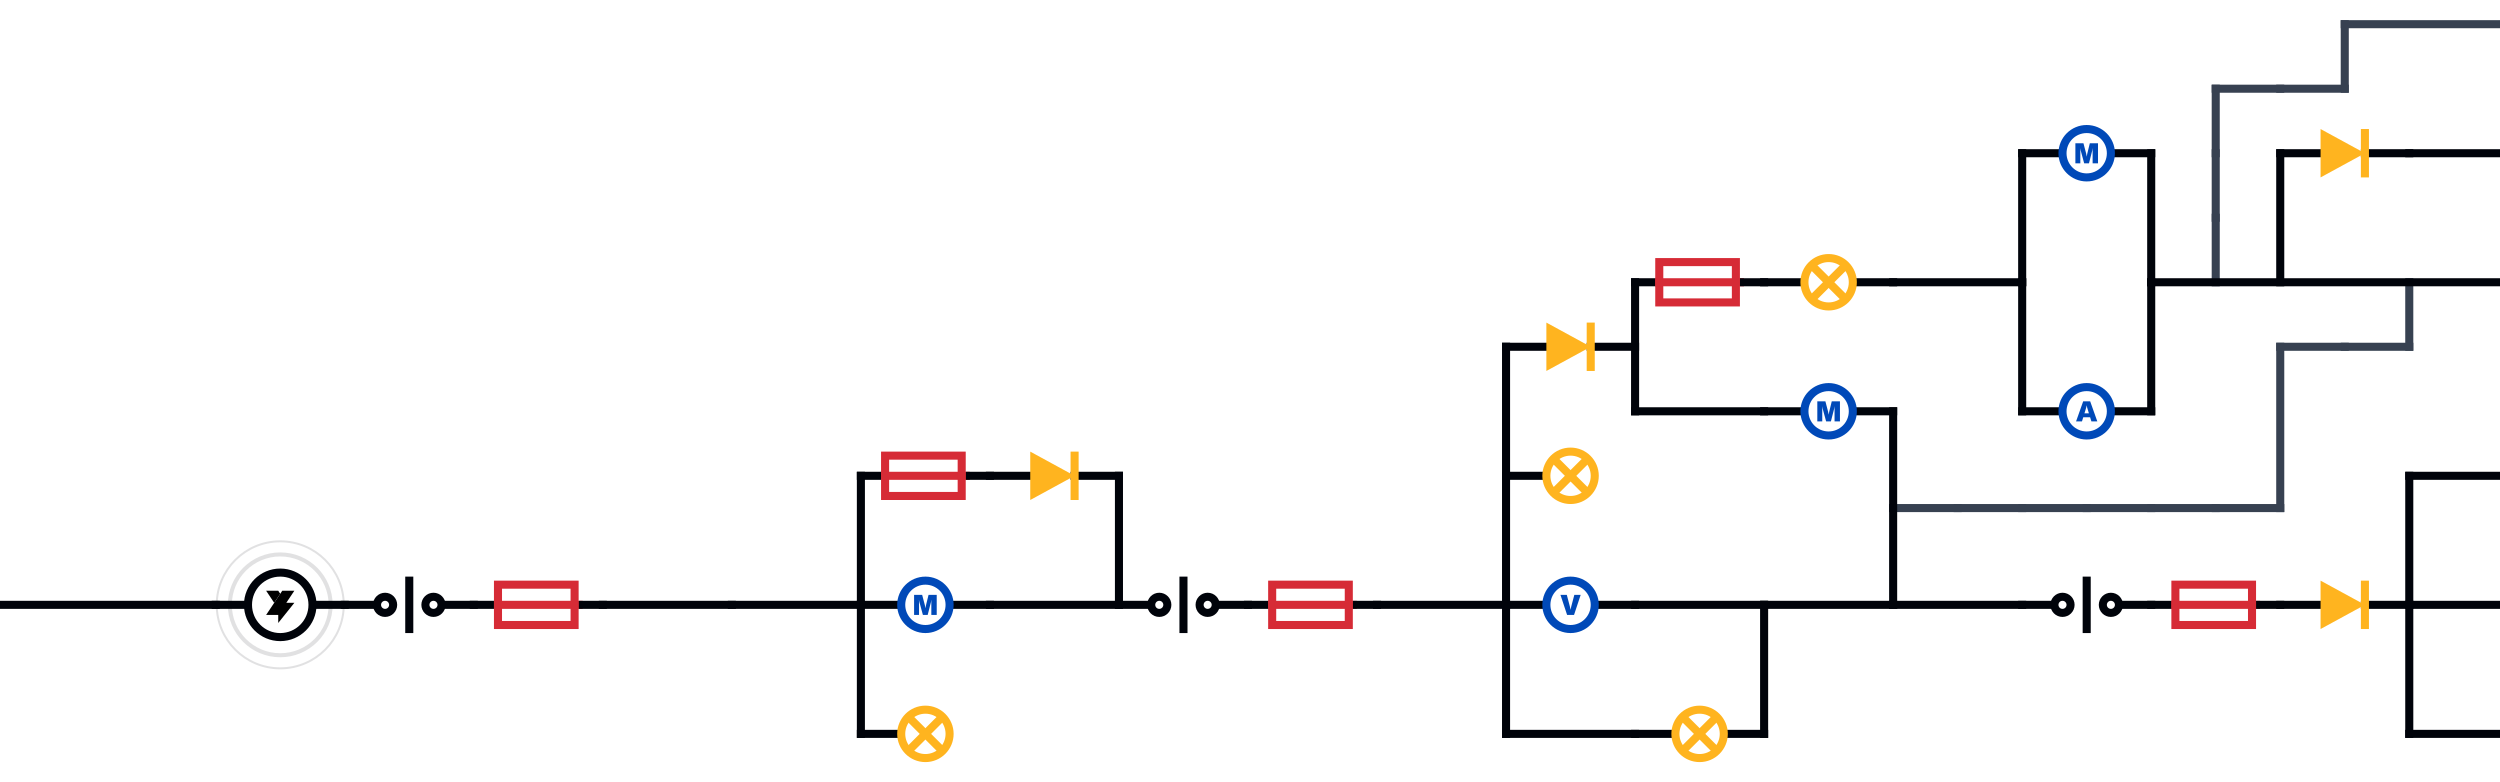 <svg width="1240" height="388" viewBox="0 0 1240 388" fill="none" xmlns="http://www.w3.org/2000/svg">
<path d="M939 252H971" stroke="#374151" stroke-width="4" stroke-linecap="square"/>
<path d="M971 252H1003" stroke="#374151" stroke-width="4" stroke-linecap="square"/>
<path d="M1003 252H1035" stroke="#374151" stroke-width="4" stroke-linecap="square"/>
<path d="M1035 252H1067" stroke="#374151" stroke-width="4" stroke-linecap="square"/>
<path d="M1067 252H1099" stroke="#374151" stroke-width="4" stroke-linecap="square"/>
<path d="M1099 252H1131" stroke="#374151" stroke-width="4" stroke-linecap="square"/>
<path d="M1099 108L1099 76" stroke="#374151" stroke-width="4" stroke-linecap="square"/>
<path d="M1099 76L1099 44" stroke="#374151" stroke-width="4" stroke-linecap="square"/>
<path d="M1099 140L1099 108" stroke="#374151" stroke-width="4" stroke-linecap="square"/>
<path d="M1131 252L1131 172" stroke="#374151" stroke-width="4" stroke-linecap="square"/>
<path d="M1163 44L1163 12" stroke="#374151" stroke-width="4" stroke-linecap="square"/>
<path d="M1195 172L1195 140" stroke="#374151" stroke-width="4" stroke-linecap="square"/>
<path d="M1163 172H1195" stroke="#374151" stroke-width="4" stroke-linecap="square"/>
<path d="M1131 172H1163" stroke="#374151" stroke-width="4" stroke-linecap="square"/>
<path d="M1131 44L1163 44" stroke="#374151" stroke-width="4" stroke-linecap="square"/>
<path d="M1099 44L1131 44" stroke="#374151" stroke-width="4" stroke-linecap="square"/>
<path d="M1163 12L1259 12" stroke="#374151" stroke-width="4" stroke-linecap="square"/>
<path d="M811 362H809V366H811V362ZM811 366H831V362H811V366Z" fill="#00030A"/>
<path d="M875 366L877 366L877 362L875 362L875 366ZM855 366L875 366L875 362L855 362L855 366Z" fill="#00030A"/>
<path fill-rule="evenodd" clip-rule="evenodd" d="M843 352C849.627 352 855 357.373 855 364C855 370.627 849.627 376 843 376C836.373 376 831 370.627 831 364C831 357.373 836.373 352 843 352Z" stroke="#FFB41F" stroke-width="4" stroke-linecap="square"/>
<path d="M835 356L851 372" stroke="#FFB41F" stroke-width="4"/>
<path d="M835 372L851 356" stroke="#FFB41F" stroke-width="4"/>
<path d="M747 364L747 300" stroke="#00030A" stroke-width="4" stroke-linecap="square"/>
<path d="M875 364L875 300" stroke="#00030A" stroke-width="4" stroke-linecap="square"/>
<path d="M427 362H425V366H427V362ZM427 366H447V362H427V366Z" fill="#00030A"/>
<path fill-rule="evenodd" clip-rule="evenodd" d="M459 352C465.627 352 471 357.373 471 364C471 370.627 465.627 376 459 376C452.373 376 447 370.627 447 364C447 357.373 452.373 352 459 352Z" stroke="#FFB41F" stroke-width="4" stroke-linecap="square"/>
<path d="M451 356L467 372" stroke="#FFB41F" stroke-width="4"/>
<path d="M451 372L467 356" stroke="#FFB41F" stroke-width="4"/>
<path d="M427 364L427 300" stroke="#00030A" stroke-width="4" stroke-linecap="square"/>
<path d="M1067 298H1065V302H1067V298ZM1067 302H1079V298H1067V302Z" fill="#00030A"/>
<path d="M1079 300H1119" stroke="#D62B36" stroke-width="4" stroke-linecap="square"/>
<path d="M1131 302L1133 302L1133 298L1131 298L1131 302ZM1119 302L1131 302L1131 298L1119 298L1119 302Z" fill="#00030A"/>
<rect x="1079" y="290" width="38" height="20" stroke="#D62B36" stroke-width="4"/>
<path d="M939 300H1003" stroke="#00030A" stroke-width="4" stroke-linecap="square"/>
<path d="M1195 300L1195 236" stroke="#00030A" stroke-width="4" stroke-linecap="square"/>
<path d="M1131 140L1131 76" stroke="#00030A" stroke-width="4" stroke-linecap="square"/>
<path d="M1003 204L1003 140" stroke="#00030A" stroke-width="4" stroke-linecap="square"/>
<path d="M1067 204L1067 140" stroke="#00030A" stroke-width="4" stroke-linecap="square"/>
<path d="M1003 140L1003 76" stroke="#00030A" stroke-width="4" stroke-linecap="square"/>
<path d="M1067 140L1067 76" stroke="#00030A" stroke-width="4" stroke-linecap="square"/>
<path d="M1195 364L1195 300" stroke="#00030A" stroke-width="4" stroke-linecap="square"/>
<path d="M1131 298H1129V302H1131V298ZM1131 302H1155V298H1131V302Z" fill="#00030A"/>
<path d="M1195 302L1197 302L1197 298L1195 298L1195 302ZM1171 302L1195 302L1195 298L1171 298L1171 302Z" fill="#00030A"/>
<path d="M1151 288L1173 300L1151 312V288Z" fill="#FFB41F"/>
<path d="M1173 288L1173 312" stroke="#FFB41F" stroke-width="4"/>
<path d="M1195 364H1259" stroke="#00030A" stroke-width="4" stroke-linecap="square"/>
<path d="M1195 236H1259" stroke="#00030A" stroke-width="4" stroke-linecap="square"/>
<path d="M1195 300H1259" stroke="#00030A" stroke-width="4" stroke-linecap="square"/>
<path d="M1003 298H1001V302H1003V298ZM1003 302H1019V298H1003V302Z" fill="#00030A"/>
<path d="M1067 302L1069 302L1069 298L1067 298L1067 302ZM1051 302L1067 302L1067 298L1051 298L1051 302Z" fill="#00030A"/>
<circle cx="1023" cy="300" r="4" stroke="#00030A" stroke-width="4" stroke-linecap="square"/>
<circle cx="1047" cy="300" r="4" stroke="#00030A" stroke-width="4" stroke-linecap="square"/>
<path d="M1035 312L1035 288" stroke="#00030A" stroke-width="4" stroke-linecap="square"/>
<path d="M939 300L939 204" stroke="#00030A" stroke-width="4" stroke-linecap="square"/>
<path d="M875 300H939" stroke="#00030A" stroke-width="4" stroke-linecap="square"/>
<path d="M811 300H875" stroke="#00030A" stroke-width="4" stroke-linecap="square"/>
<path d="M811 204H875" stroke="#00030A" stroke-width="4" stroke-linecap="square"/>
<path d="M747 364H811" stroke="#00030A" stroke-width="4" stroke-linecap="square"/>
<path d="M747 298H745V302H747V298ZM747 302H767V298H747V302Z" fill="#00030A"/>
<path d="M811 302L813 302L813 298L811 298L811 302ZM791 302L811 302L811 298L791 298L791 302Z" fill="#00030A"/>
<path d="M777.279 305H780.723L784.013 295.06H780.863L779.309 300.968C779.155 301.57 779.071 301.948 779.029 302.354H778.973C778.931 301.948 778.847 301.57 778.693 300.968L777.139 295.06H773.989L777.279 305Z" fill="#0049B8"/>
<path fill-rule="evenodd" clip-rule="evenodd" d="M779 288C785.627 288 791 293.373 791 300C791 306.627 785.627 312 779 312C772.373 312 767 306.627 767 300C767 293.373 772.373 288 779 288Z" stroke="#0049B8" stroke-width="4" stroke-linecap="square"/>
<path d="M747 236L747 172" stroke="#00030A" stroke-width="4" stroke-linecap="square"/>
<path d="M747 300L747 236" stroke="#00030A" stroke-width="4" stroke-linecap="square"/>
<path d="M683 300H747" stroke="#00030A" stroke-width="4" stroke-linecap="square"/>
<path d="M619 298H617V302H619V298ZM619 302H631V298H619V302Z" fill="#00030A"/>
<path d="M631 300H671" stroke="#D62B36" stroke-width="4" stroke-linecap="square"/>
<path d="M683 302L685 302L685 298L683 298L683 302ZM671 302L683 302L683 298L671 298L671 302Z" fill="#00030A"/>
<rect x="631" y="290" width="38" height="20" stroke="#D62B36" stroke-width="4"/>
<path d="M555 298H553V302H555V298ZM555 302H571V298H555V302Z" fill="#00030A"/>
<path d="M619 302L621 302L621 298L619 298L619 302ZM603 302L619 302L619 298L603 298L603 302Z" fill="#00030A"/>
<circle cx="575" cy="300" r="4" stroke="#00030A" stroke-width="4" stroke-linecap="square"/>
<circle cx="599" cy="300" r="4" stroke="#00030A" stroke-width="4" stroke-linecap="square"/>
<path d="M587 312L587 288" stroke="#00030A" stroke-width="4" stroke-linecap="square"/>
<path d="M555 300L555 236" stroke="#00030A" stroke-width="4" stroke-linecap="square"/>
<path d="M491 300H555" stroke="#00030A" stroke-width="4" stroke-linecap="square"/>
<path d="M427 298H425V302H427V298ZM427 302H447V298H427V302Z" fill="#00030A"/>
<path d="M491 302L493 302L493 298L491 298L491 302ZM471 302L491 302L491 298L471 298L471 302Z" fill="#00030A"/>
<path d="M453.387 305H455.837V298.728C455.837 298.336 455.809 297.944 455.781 297.594H455.809C455.837 297.888 455.907 298.21 455.977 298.448L457.755 305H460.135L461.801 298.448C461.857 298.224 461.927 297.888 461.955 297.566H461.983C461.955 297.972 461.941 298.364 461.941 298.728V305H464.615V295.06H460.555L459.281 300.254C459.155 300.744 459.057 301.29 459.029 301.64H459.001C458.973 301.29 458.889 300.758 458.763 300.282L457.391 295.06H453.387V305Z" fill="#0049B8"/>
<path fill-rule="evenodd" clip-rule="evenodd" d="M459 288C465.627 288 471 293.373 471 300C471 306.627 465.627 312 459 312C452.373 312 447 306.627 447 300C447 293.373 452.373 288 459 288Z" stroke="#0049B8" stroke-width="4" stroke-linecap="square"/>
<path d="M427 300L427 236" stroke="#00030A" stroke-width="4" stroke-linecap="square"/>
<path d="M363 300H427" stroke="#00030A" stroke-width="4" stroke-linecap="square"/>
<path d="M299 300H363" stroke="#00030A" stroke-width="4" stroke-linecap="square"/>
<path d="M235 298H233V302H235V298ZM235 302H247V298H235V302Z" fill="#00030A"/>
<path d="M247 300H287" stroke="#D62B36" stroke-width="4" stroke-linecap="square"/>
<path d="M299 302L301 302L301 298L299 298L299 302ZM287 302L299 302L299 298L287 298L287 302Z" fill="#00030A"/>
<rect x="247" y="290" width="38" height="20" stroke="#D62B36" stroke-width="4"/>
<path d="M171 298H169V302H171V298ZM171 302H187V298H171V302Z" fill="#00030A"/>
<path d="M235 302L237 302L237 298L235 298L235 302ZM219 302L235 302L235 298L219 298L219 302Z" fill="#00030A"/>
<circle cx="191" cy="300" r="4" stroke="#00030A" stroke-width="4" stroke-linecap="square"/>
<circle cx="215" cy="300" r="4" stroke="#00030A" stroke-width="4" stroke-linecap="square"/>
<path d="M203 312L203 288" stroke="#00030A" stroke-width="4" stroke-linecap="square"/>
<path opacity="0.12" d="M170.5 300C170.5 317.397 156.397 331.5 139 331.5C121.603 331.5 107.5 317.397 107.5 300C107.5 282.603 121.603 268.5 139 268.5C156.397 268.5 170.5 282.603 170.5 300Z" stroke="#00030A"/>
<path opacity="0.12" d="M164 300C164 313.807 152.807 325 139 325C125.193 325 114 313.807 114 300C114 286.193 125.193 275 139 275C152.807 275 164 286.193 164 300Z" stroke="#00030A" stroke-width="2"/>
<path d="M107 298H105V302H107V298ZM107 302H123V298H107V302Z" fill="#00030A"/>
<path d="M171 302L173 302L173 298L171 298L171 302ZM155 302L171 302L171 298L155 298L155 302Z" fill="#00030A"/>
<path fill-rule="evenodd" clip-rule="evenodd" d="M139 284C147.837 284 155 291.163 155 300C155 308.837 147.837 316 139 316C130.163 316 123 308.837 123 300C123 291.163 130.163 284 139 284Z" stroke="#00030A" stroke-width="4" stroke-linecap="square"/>
<path fill-rule="evenodd" clip-rule="evenodd" d="M140 293H146L142 299H146L138 309V305H132L140 293Z" fill="black"/>
<path fill-rule="evenodd" clip-rule="evenodd" d="M132 293H138L139 294.5L136 299L132 293Z" fill="black"/>
<path d="M0 300H107" stroke="#00030A" stroke-width="4" stroke-linecap="square"/>
<path d="M875 202H873V206H875V202ZM875 206H895V202H875V206Z" fill="#00030A"/>
<path d="M939 206L941 206L941 202L939 202L939 206ZM919 206L939 206L939 202L919 202L919 206Z" fill="#00030A"/>
<path d="M901.387 209H903.837V202.728C903.837 202.336 903.809 201.944 903.781 201.594H903.809C903.837 201.888 903.907 202.21 903.977 202.448L905.755 209H908.135L909.801 202.448C909.857 202.224 909.927 201.888 909.955 201.566H909.983C909.955 201.972 909.941 202.364 909.941 202.728V209H912.615V199.06H908.555L907.281 204.254C907.155 204.744 907.057 205.29 907.029 205.64H907.001C906.973 205.29 906.889 204.758 906.763 204.282L905.391 199.06H901.387V209Z" fill="#0049B8"/>
<path fill-rule="evenodd" clip-rule="evenodd" d="M907 192C913.627 192 919 197.373 919 204C919 210.627 913.627 216 907 216C900.373 216 895 210.627 895 204C895 197.373 900.373 192 907 192Z" stroke="#0049B8" stroke-width="4" stroke-linecap="square"/>
<path d="M811 204L811 140" stroke="#00030A" stroke-width="4" stroke-linecap="square"/>
<path d="M747 234H745V238H747V234ZM747 238H767V234H747V238Z" fill="#00030A"/>
<path fill-rule="evenodd" clip-rule="evenodd" d="M779 224C785.627 224 791 229.373 791 236C791 242.627 785.627 248 779 248C772.373 248 767 242.627 767 236C767 229.373 772.373 224 779 224Z" stroke="#FFB41F" stroke-width="4" stroke-linecap="square"/>
<path d="M771 228L787 244" stroke="#FFB41F" stroke-width="4"/>
<path d="M771 244L787 228" stroke="#FFB41F" stroke-width="4"/>
<path d="M747 170H745V174H747V170ZM747 174H771V170H747V174Z" fill="#00030A"/>
<path d="M811 174L813 174L813 170L811 170L811 174ZM787 174L811 174L811 170L787 170L787 174Z" fill="#00030A"/>
<path d="M767 160L789 172L767 184V160Z" fill="#FFB41F"/>
<path d="M789 160L789 184" stroke="#FFB41F" stroke-width="4"/>
<path d="M1131 74H1129V78H1131V74ZM1131 78H1155V74H1131V78Z" fill="#00030A"/>
<path d="M1195 78L1197 78L1197 74L1195 74L1195 78ZM1171 78L1195 78L1195 74L1171 74L1171 78Z" fill="#00030A"/>
<path d="M1151 64L1173 76L1151 88V64Z" fill="#FFB41F"/>
<path d="M1173 64L1173 88" stroke="#FFB41F" stroke-width="4"/>
<path d="M491 234H489V238H491V234ZM491 238H515V234H491V238Z" fill="#00030A"/>
<path d="M555 238L557 238L557 234L555 234L555 238ZM531 238L555 238L555 234L531 234L531 238Z" fill="#00030A"/>
<path d="M511 224L533 236L511 248V224Z" fill="#FFB41F"/>
<path d="M533 224L533 248" stroke="#FFB41F" stroke-width="4"/>
<path d="M427 234H425V238H427V234ZM427 238H439V234H427V238Z" fill="#00030A"/>
<path d="M439 236H479" stroke="#D62B36" stroke-width="4" stroke-linecap="square"/>
<path d="M491 238L493 238L493 234L491 234L491 238ZM479 238L491 238L491 234L479 234L479 238Z" fill="#00030A"/>
<rect x="439" y="226" width="38" height="20" stroke="#D62B36" stroke-width="4"/>
<path d="M875 138H873V142H875V138ZM875 142H895V138H875V142Z" fill="#00030A"/>
<path d="M939 142L941 142L941 138L939 138L939 142ZM919 142L939 142L939 138L919 138L919 142Z" fill="#00030A"/>
<path fill-rule="evenodd" clip-rule="evenodd" d="M907 128C913.627 128 919 133.373 919 140C919 146.627 913.627 152 907 152C900.373 152 895 146.627 895 140C895 133.373 900.373 128 907 128Z" stroke="#FFB41F" stroke-width="4" stroke-linecap="square"/>
<path d="M899 132L915 148" stroke="#FFB41F" stroke-width="4"/>
<path d="M899 148L915 132" stroke="#FFB41F" stroke-width="4"/>
<path d="M811 138H809V142H811V138ZM811 142H823V138H811V142Z" fill="#00030A"/>
<path d="M823 140H863" stroke="#D62B36" stroke-width="4" stroke-linecap="square"/>
<path d="M875 142L877 142L877 138L875 138L875 142ZM863 142L875 142L875 138L863 138L863 142Z" fill="#00030A"/>
<rect x="823" y="130" width="38" height="20" stroke="#D62B36" stroke-width="4"/>
<path d="M939 140H1003" stroke="#00030A" stroke-width="4" stroke-linecap="square"/>
<path d="M1195 76H1259" stroke="#00030A" stroke-width="4" stroke-linecap="square"/>
<path d="M1067 140H1259" stroke="#00030A" stroke-width="4" stroke-linecap="square"/>
<path d="M1003 202H1001V206H1003V202ZM1003 206H1023V202H1003V206Z" fill="#00030A"/>
<path d="M1067 206L1069 206L1069 202L1067 202L1067 206ZM1047 206L1067 206L1067 202L1047 202L1047 206Z" fill="#00030A"/>
<path d="M1037.33 209H1040.26L1036.73 199.06H1033.26L1029.73 209H1032.66L1033.29 206.97H1036.7L1037.33 209ZM1033.89 205.01L1034.55 202.854C1034.72 202.308 1034.87 201.846 1034.98 201.09H1035.01C1035.12 201.846 1035.28 202.308 1035.44 202.854L1036.1 205.01H1033.89Z" fill="#0049B8"/>
<path fill-rule="evenodd" clip-rule="evenodd" d="M1035 192C1041.63 192 1047 197.373 1047 204C1047 210.627 1041.63 216 1035 216C1028.37 216 1023 210.627 1023 204C1023 197.373 1028.37 192 1035 192Z" stroke="#0049B8" stroke-width="4" stroke-linecap="square"/>
<path d="M1003 74H1001V78H1003V74ZM1003 78H1023V74H1003V78Z" fill="#00030A"/>
<path d="M1067 78L1069 78L1069 74L1067 74L1067 78ZM1047 78L1067 78L1067 74L1047 74L1047 78Z" fill="#00030A"/>
<path d="M1029.39 81H1031.84V74.728C1031.84 74.336 1031.81 73.944 1031.78 73.594H1031.81C1031.84 73.888 1031.91 74.21 1031.98 74.448L1033.75 81H1036.13L1037.8 74.448C1037.86 74.224 1037.93 73.888 1037.95 73.566H1037.98C1037.95 73.972 1037.94 74.364 1037.94 74.728V81H1040.61V71.06H1036.55L1035.28 76.254C1035.15 76.744 1035.06 77.29 1035.03 77.64H1035C1034.97 77.29 1034.89 76.758 1034.76 76.282L1033.39 71.06H1029.39V81Z" fill="#0049B8"/>
<path fill-rule="evenodd" clip-rule="evenodd" d="M1035 64C1041.63 64 1047 69.373 1047 76C1047 82.627 1041.63 88 1035 88C1028.37 88 1023 82.627 1023 76C1023 69.373 1028.37 64 1035 64Z" stroke="#0049B8" stroke-width="4" stroke-linecap="square"/>
</svg>
